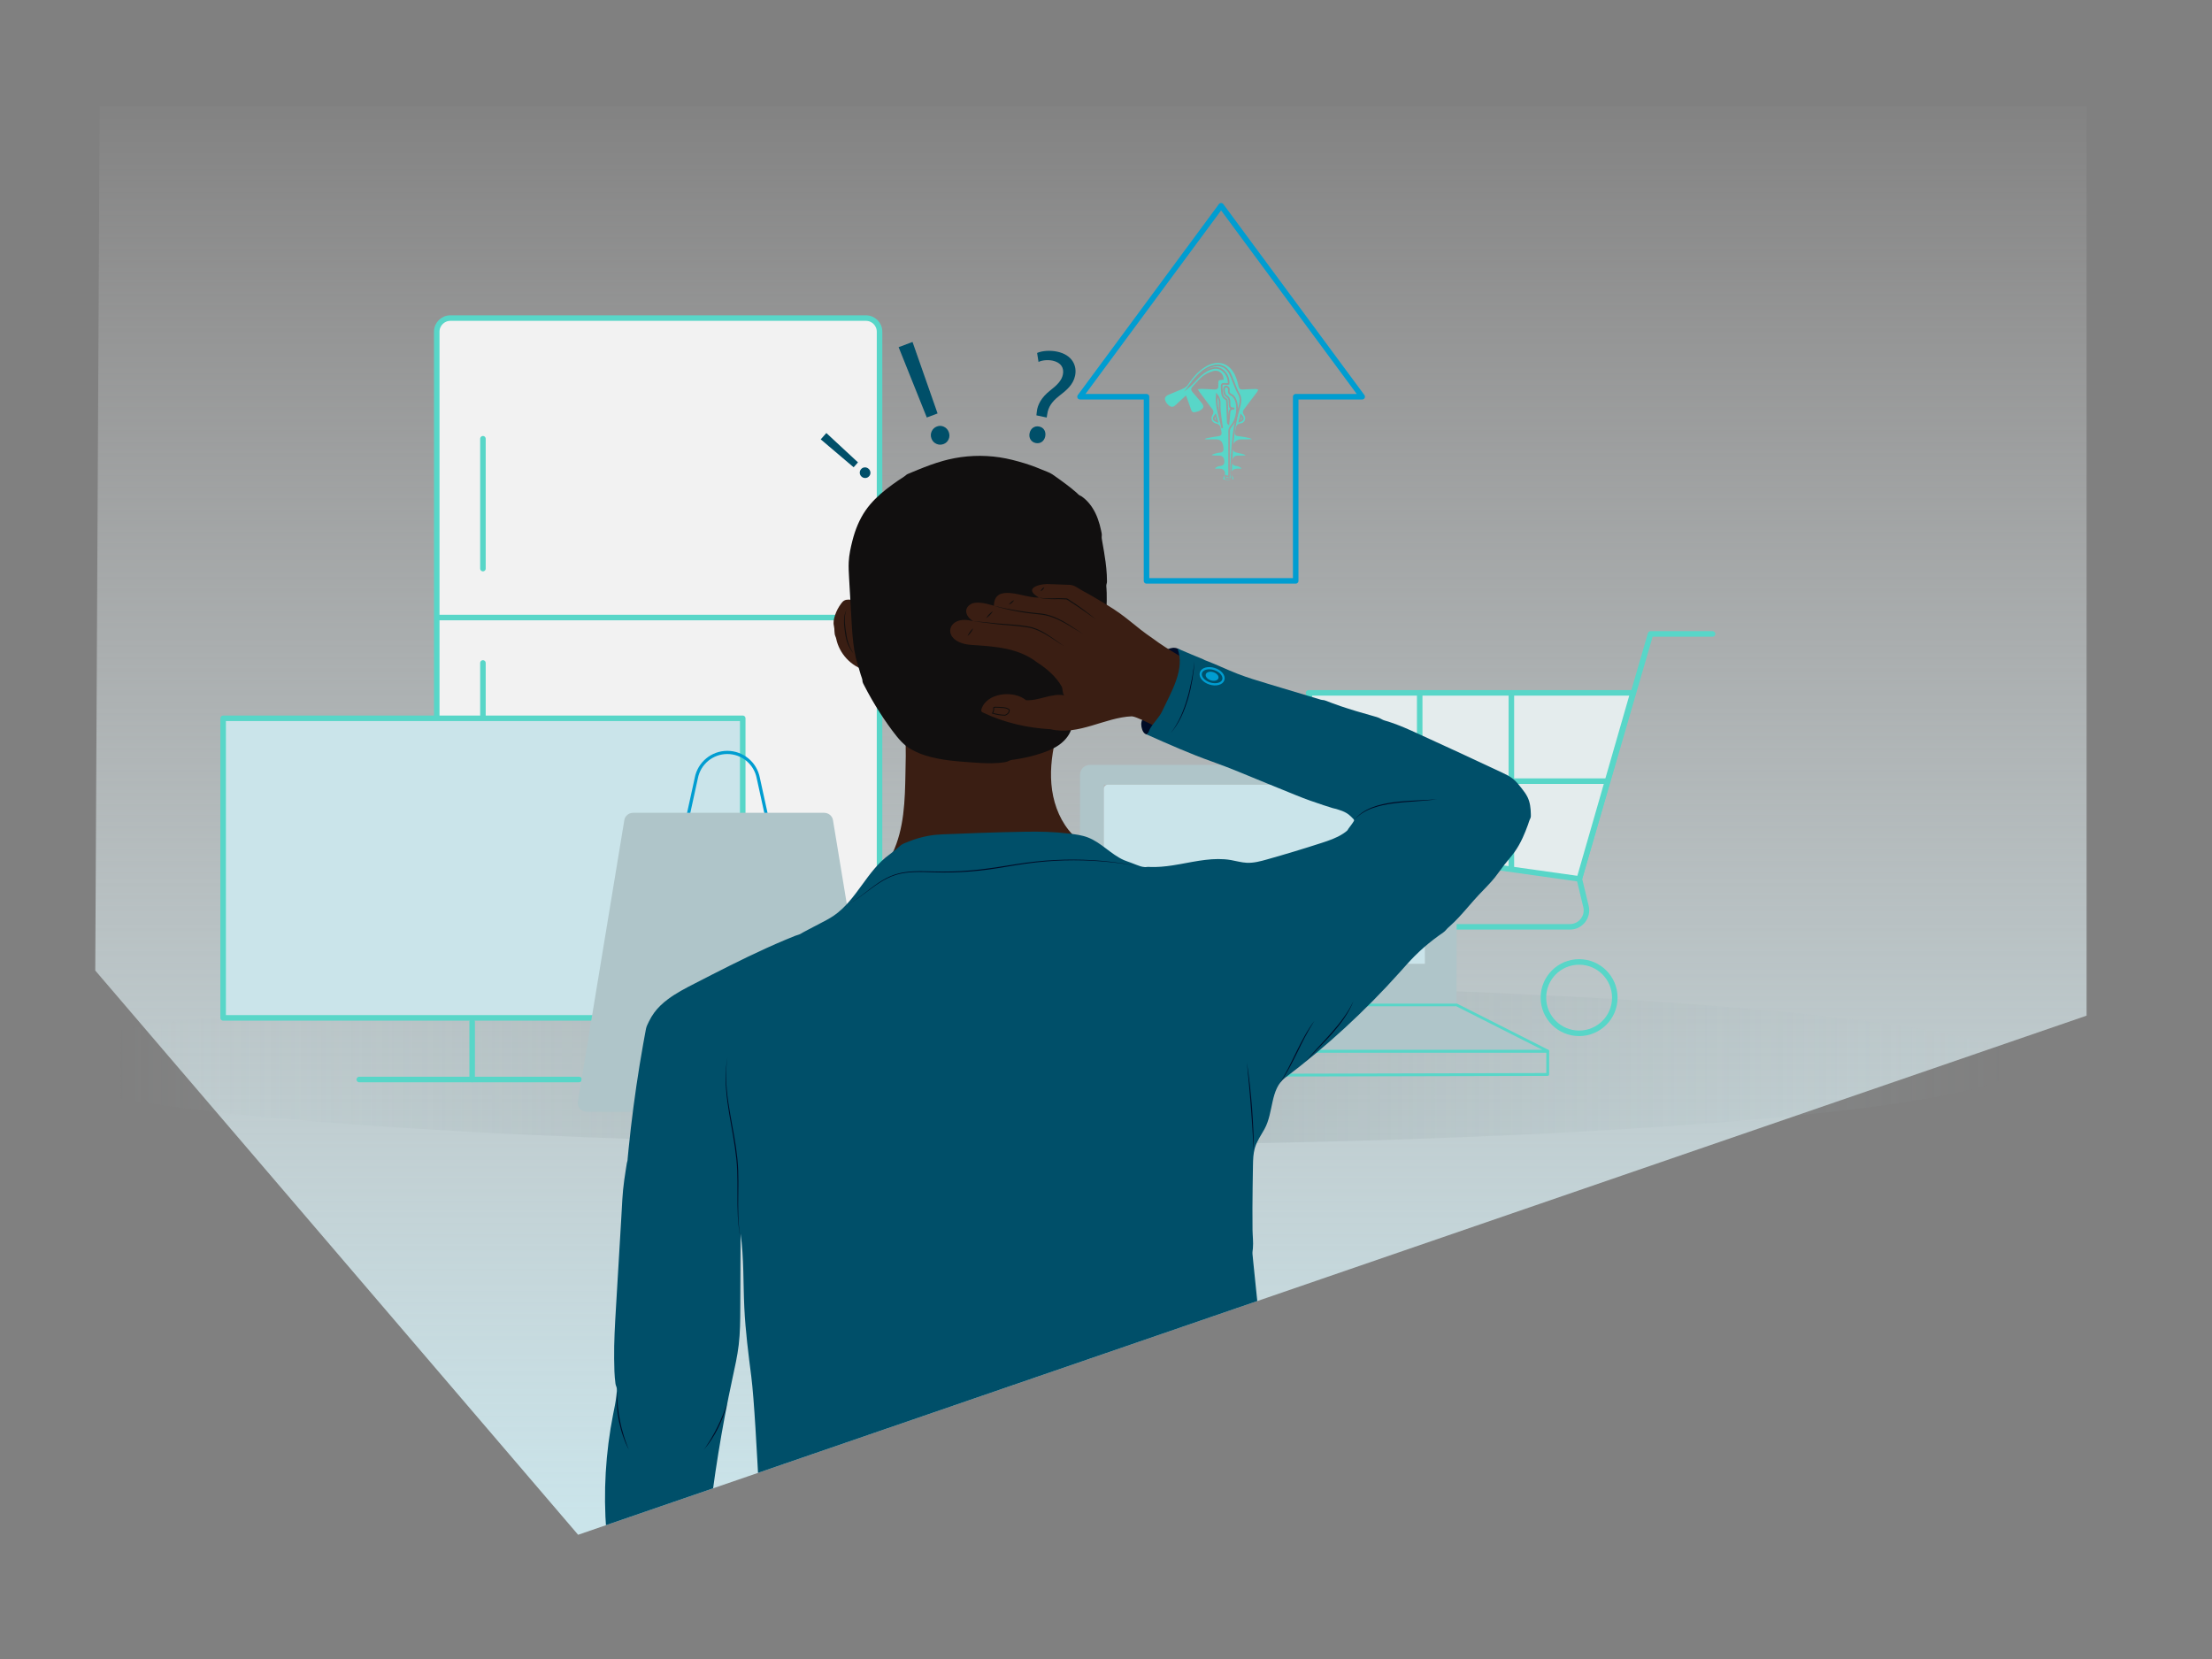 <?xml version="1.0" encoding="utf-8"?>
<!-- Generator: Adobe Illustrator 25.2.1, SVG Export Plug-In . SVG Version: 6.00 Build 0)  -->
<svg version="1.1" xmlns="http://www.w3.org/2000/svg" xmlns:xlink="http://www.w3.org/1999/xlink" x="0px" y="0px"
	 viewBox="0 0 2000 1500" style="enable-background:new 0 0 2000 1500;" xml:space="preserve">
<rect x="0" y="0" width="2000" height="1500" fill="#808080" stroke="none"/>
<style type="text/css">
	.st0{fill:url(#SVGID_1_);}
	.st1{fill:url(#SVGID_2_);fill-opacity:0.71;}
	.st2{fill:#F2F2F2;stroke:#58D6C8;stroke-width:5;stroke-linecap:round;stroke-linejoin:round;stroke-miterlimit:10;}
	.st3{fill:none;stroke:#58D6C8;stroke-width:5;stroke-linecap:round;stroke-linejoin:round;stroke-miterlimit:10;}
	.st4{fill:#CAE4EA;}
	.st5{fill:none;stroke:#009DD1;stroke-width:5;stroke-linecap:round;stroke-linejoin:round;stroke-miterlimit:10;}
	.st6{fill:#58D6C8;}
	.st7{fill:#CAE4EA;stroke:#58D6C8;stroke-width:5;stroke-linecap:round;stroke-linejoin:round;stroke-miterlimit:10;}
	.st8{fill:none;stroke:#009DD1;stroke-width:2.87;stroke-linecap:round;stroke-linejoin:round;stroke-miterlimit:10;}
	.st9{fill:#AFC5C9;}
	.st10{fill:#E4ECED;stroke:#58D6C8;stroke-width:5;stroke-linecap:round;stroke-linejoin:round;stroke-miterlimit:10;}
	.st11{fill:none;stroke:#58D6C8;stroke-width:2.587;stroke-linecap:round;stroke-linejoin:round;stroke-miterlimit:10;}
	.st12{fill:#AFC5C9;stroke:#58D6C8;stroke-width:2.443;stroke-linecap:round;stroke-linejoin:round;stroke-miterlimit:10;}
	.st13{clip-path:url(#SVGID_4_);fill:#3A1E13;}
	.st14{clip-path:url(#SVGID_4_);}
	.st15{fill:#110F0F;}
	.st16{clip-path:url(#SVGID_4_);fill:#000B26;}
	.st17{clip-path:url(#SVGID_4_);fill:#110F0F;}
	.st18{clip-path:url(#SVGID_4_);fill:#004F69;}
	.st19{fill:#000B26;}
	.st20{clip-path:url(#SVGID_4_);fill:none;stroke:#110F0F;stroke-width:0.837;stroke-miterlimit:10;}
	.st21{clip-path:url(#SVGID_4_);fill:none;stroke:#009DD1;stroke-width:2;stroke-miterlimit:10;}
	.st22{clip-path:url(#SVGID_4_);fill:#009DD1;}
	.st23{fill:#004F69;}
	.st24{display:none;}
	.st25{display:inline;fill:#009DD1;}
	.st26{display:inline;fill:#004F69;}
	.st27{display:inline;fill:#000B26;}
	.st28{display:inline;fill:#3A1E13;}
	.st29{display:inline;fill:#110F0F;}
	.st30{display:inline;fill:#8E4332;}
	.st31{display:inline;fill:#85FFC2;}
	.st32{display:inline;fill:#F2F2F2;}
	.st33{display:inline;fill:#999999;}
	.st34{display:inline;fill:#727271;}
	.st35{display:inline;fill:#CAE4EA;}
	.st36{display:inline;fill:#AFC5C9;}
	.st37{display:inline;fill:#424241;}
</style>
<g id="Calque_4">
	<linearGradient id="SVGID_1_" gradientUnits="userSpaceOnUse" x1="986.369" y1="68.562" x2="986.369" y2="1374.86">
		<stop  offset="0" style="stop-color:#FFFFFF;stop-opacity:0"/>
		<stop  offset="1" style="stop-color:#CAE4EA"/>
	</linearGradient>
	<polygon class="st0" points="86.127,877.513 522.717,1387.68 1886.61,918.32 1886.61,95.938 90.085,95.938 	"/>
	<linearGradient id="SVGID_2_" gradientUnits="userSpaceOnUse" x1="23.538" y1="962.341" x2="1826.673" y2="962.341">
		<stop  offset="0.045" style="stop-color:#AFC5C9;stop-opacity:0"/>
		<stop  offset="0.111" style="stop-color:#A3B6B9;stop-opacity:0.073"/>
		<stop  offset="0.202" style="stop-color:#98A8AB;stop-opacity:0.172"/>
		<stop  offset="0.312" style="stop-color:#92A0A2;stop-opacity:0.294"/>
		<stop  offset="0.5" style="stop-color:#909EA0;stop-opacity:0.5"/>
		<stop  offset="0.645" style="stop-color:#94A3A5;stop-opacity:0.352"/>
		<stop  offset="0.827" style="stop-color:#A0B2B5;stop-opacity:0.168"/>
		<stop  offset="0.992" style="stop-color:#AFC5C9;stop-opacity:0"/>
	</linearGradient>
	<ellipse class="st1" cx="925.106" cy="962.341" rx="901.567" ry="73.352"/>
	<path class="st2" d="M782.935,919.79H407.202c-6.799,0-12.311-5.512-12.311-12.311V299.909
		c0-6.799,5.512-12.311,12.311-12.311h375.733c6.799,0,12.311,5.512,12.311,12.311v607.57
		C795.246,914.278,789.735,919.79,782.935,919.79z"/>
	<line class="st3" x1="395.863" y1="558.338" x2="795.246" y2="558.338"/>
	<line class="st3" x1="436.653" y1="396.692" x2="436.653" y2="514.106"/>
	<line class="st3" x1="436.653" y1="599.423" x2="436.653" y2="716.837"/>
	<line class="st4" x1="380.518" y1="636.511" x2="457.235" y2="636.511"/>
	<g>
		<polygon class="st5" points="1231.643,358.707 1171.523,358.707 1171.523,525.207 1036.633,525.207 1036.633,358.707 
			976.502,358.707 1040.293,272.377 1104.072,186.047 1167.862,272.377 		"/>
		<path class="st6" d="M1137.312,352.179c-0.706-0.255-1.337-0.496-1.983-0.481c-3.365,0.045-6.806,0.225-10.126,0.391
			l-1.788,0.09c-2.043,0.105-3.11-0.796-3.575-2.914c-0.511-2.313-1.232-5.333-2.359-8.172
			c-2.509-6.355-6.52-10.591-11.568-12.229c-5.048-1.637-10.787-0.556-16.585,3.125
			c-5.454,3.455-10.081,8.278-14.993,15.594c-0.992,1.472-2.674,2.854-4.477,3.696
			c-2.358,1.097-4.808,2.103-7.166,3.065c-2.179,0.886-4.417,1.803-6.58,2.794
			c-1.202,0.541-2.314,1.577-2.704,2.509c-0.751,1.818,1.292,5.574,3.981,7.331
			c2.043,1.337,3.696,1.082,5.709-0.901c1.818-1.758,3.696-3.47,5.679-5.273c0.886-0.811,1.788-1.637,2.734-2.494
			l0.826-0.766l0.391,1.067c0.466,1.277,0.916,2.524,1.367,3.726c1.007,2.734,1.968,5.318,2.794,7.947
			c0.631,2.028,1.727,2.749,3.545,2.374c1.667-0.345,3.56-0.781,4.987-1.728c1.562-1.022,2.404-1.998,2.554-2.99
			c0.165-1.022-0.361-2.238-1.622-3.801c-2.9-3.575-5.544-6.7-8.083-9.57
			c-1.547-1.743-1.592-3.335-0.12-4.897c0.931-0.962,1.818-1.968,2.719-2.974
			c2.073-2.329,4.222-4.732,6.685-6.685c2.494-1.968,5.904-3.591,9.57-4.567c2.238-0.586,4.432-0.195,6.174,1.112
			c1.848,1.367,2.96,3.575,3.05,6.039l0.03,0.721l-0.721,0.06c-2.043,0.165-3.29,0.27-3.68,0.736
			c-0.421,0.481-0.421,1.833-0.406,4.086v0.195c0.165,1.292-0.045,2.253-0.661,2.899
			c-0.646,0.676-1.638,0.962-3.05,0.871c-4.402-0.3-7.992-0.481-11.312-0.556
			c-0.856-0.03-1.728,0.105-2.839,0.256c-0.226,0.045-0.466,0.075-0.721,0.105c0.105,0.195,0.21,0.36,0.316,0.526
			c0.481,0.811,0.856,1.442,1.277,1.998c1.307,1.758,2.629,3.515,3.951,5.273
			c2.659,3.515,5.393,7.151,8.022,10.787c0.691,0.947,0.766,2.869,0.165,3.786
			c-1.322,2.043-1.683,4.041-1.006,5.649c0.676,1.592,2.344,2.734,4.717,3.2c1.097,0.225,2.389,1.322,2.854,2.464
			c0.511,1.247,0.736,2.599,0.961,3.906c0.06,0.391,0.135,0.781,0.21,1.172
			c0.195,1.006,0.075,1.803-0.376,2.419c-0.466,0.661-1.262,1.052-2.449,1.217
			c-3.696,0.526-7.226,1.142-10.516,1.848c-0.631,0.135-1.262,0.541-1.923,0.962c-0.015,0-0.03,0.015-0.06,0.03
			l2.374-0.015c2.599,0,5.183-0.015,7.767,0.015c5.033,0.075,6.28,2.659,6.941,7.692c0.18,1.457,0,2.524-0.601,3.26
			c-0.796,0.992-2.103,1.097-3.245,1.202c-0.541,0.03-1.036,0.075-1.472,0.195l-0.886,0.225
			c-1.202,0.316-2.449,0.631-3.56,1.112c-0.33,0.135-0.631,0.391-0.947,0.691
			c2.179,0.315,4.222,0.331,6.205,0.36h0.541c2.87,0.03,4.417,1.502,4.732,4.522
			c0.225,2.103-0.015,4.327-3.576,4.867c-1.908,0.3-3.726,0.586-4.928,2.404h0.676
			c1.292-0.015,2.479-0.015,3.651,0c1.968,0.03,3.47,0.736,4.237,1.998c0.571,0.947,0.691,2.133,0.346,3.395
			l3.034,1.006c0-0.075,0.015-0.135,0.015-0.21c0.06-0.676,0.12-1.277,0.12-1.878c0-3.545,0-7.091-0.015-10.621
			c0-9.164-0.015-18.613,0.06-27.928c0.015-1.517,0.796-3.365,1.923-4.582c5.333-5.739,6.971-17.832,3.29-24.427
			c-0.571-1.006-1.577-2.268-2.704-2.779c-2.179-0.961-3.05-2.389-2.839-4.627
			c0.06-0.511,0.15-1.457-0.105-1.863c-0.27-0.436-0.961-0.871-1.592-1.022c-0.165,0-0.676,0.3-0.796,0.511
			c-0.451,0.751-0.451,2.584,0.015,4.237c0.331,1.202,0.856,2.133,1.382,2.419
			c3.05,1.683,3.275,4.342,3.23,6.7c0,0.12,0.015,0.24,0.015,0.36l0.015,0.195
			c0.12,3.606,0.12,3.606,3.741,4.116l-0.195,1.487c-1.247-0.135-2.133,0.03-2.689,0.511
			c-0.646,0.556-0.962,1.622-1.022,3.455c-0.06,2.013-0.271,3.981-0.496,6.069
			c-0.105,0.931-0.195,1.863-0.285,2.839l-0.165,1.743l-1.157-1.322c-0.09-0.105-0.18-0.18-0.255-0.255
			c-0.21-0.21-0.481-0.466-0.496-0.886c-0.105-2.464-0.195-4.928-0.285-7.391
			c-0.15-3.861-0.3-7.707-0.466-11.568c-0.06-1.172-0.255-1.653-0.315-1.728
			c-3.68-1.773-4.162-5.108-4.327-8.368c-0.015-0.195-0.03-0.391-0.045-0.586s-0.03-0.406-0.045-0.601
			c-0.18-3.035-0.255-4.417,0.631-5.258c0.856-0.826,2.269-0.676,5.078-0.391c0.105,0.015,0.24-0.015,0.451-0.045
			c0.015,0,0.015,0,0.03-0.015c0.135-3.485-1.006-6.64-3.41-9.389c-2.779-3.185-6.25-4.282-10.291-3.26
			c-5.483,1.382-9.57,4.928-12.83,8.218c-0.872,0.871-1.698,1.758-2.524,2.659
			c-1.728,1.848-3.515,3.771-5.589,5.453l-4.822,3.906l3.741-4.943c0.526-0.676,1.037-1.382,1.547-2.073
			c1.097-1.502,2.239-3.05,3.47-4.507c4.222-4.928,9.585-10.246,17.367-12.364
			c5.799-1.592,10.952,0.18,14.512,4.958l0.12,0.15c0.451,0.601,0.931,1.232,1.277,1.953
			c1.307,2.659,2.389,5.453,3.425,8.158c1.352,3.53,2.749,7.181,4.687,10.531
			c2.704,4.672,1.172,9.96-0.165,14.632l-0.15,0.556c-2.855,9.96-4.372,20.191-5.288,30.422
			c0.165-0.376,0.376-0.751,0.601-1.082c1.367-2.013,3.741-3.185,6.52-3.2c2.464-0.03,4.943-0.015,7.421-0.015
			h2.284c-0.601-0.391-1.187-0.766-1.773-0.916c-3.11-0.796-5.529-1.277-7.797-1.562
			c-0.586-0.075-1.097-0.135-1.562-0.195c-2.088-0.225-3.23-0.36-3.861-1.217
			c-0.706-0.961-0.451-2.299,0.165-5.513l0.06-0.285c0.436-2.299,1.097-4.252,4.612-4.702
			c1.638-0.21,2.99-1.247,3.621-2.779c0.661-1.607,0.405-3.395-0.661-4.792
			c-1.863-2.404-0.961-3.981,0.21-5.513c4.717-6.16,8.338-10.937,11.703-15.489
			c0.345-0.466,0.571-1.082,0.796-1.743c0.03-0.06,0.045-0.135,0.075-0.195
			C1137.522,352.239,1137.417,352.209,1137.312,352.179z M1100.415,381.879c-2.163-0.736-3.32-1.637-3.651-2.839
			c-0.315-1.172,0.21-2.494,1.668-4.176l0.901-1.037l2.449,8.503L1100.415,381.879z M1104.516,378.259l0.165,1.202
			c0.255,1.833,0.541,3.651,0.826,5.468l0.33,2.043l-1.487,0.27c-0.541-2.674-1.247-5.393-1.938-8.037
			c-1.833-7.046-3.741-14.347-2.974-22.279l0.18-1.848l1.157,1.457c2.764,3.455,2.884,6.46,2.764,9.464
			C1103.374,370.041,1103.961,374.233,1104.516,378.259z M1124.377,378.98c-0.316,1.202-1.442,2.088-3.485,2.719
			l-1.262,0.391l1.983-8.158l0.946,0.961C1124.076,376.441,1124.677,377.778,1124.377,378.98z M1098.688,377.012
			l0.826,2.869c-0.751-0.391-1.172-0.796-1.292-1.232C1098.101,378.229,1098.267,377.688,1098.688,377.012z
			 M1122.409,377.027c0.435,0.631,0.601,1.172,0.511,1.592c-0.105,0.406-0.511,0.796-1.172,1.142L1122.409,377.027z
			 M1111.773,353.226c0.097-0.993,0.151-2.028-0.337-2.808c-0.553-0.881-1.661-1.478-2.513-1.681
			c-0.834-0.204-2.028,0.495-2.446,1.205c-0.763,1.297-0.621,3.643-0.141,5.393
			c0.264,0.962,0.888,2.675,2.106,3.344c2.119,1.165,2.501,2.78,2.464,5.353
			c-0.003,0.156,0.004,0.311,0.012,0.467l0.007,0.168c0.107,2.945,0.263,4.128,1.573,4.771
			c-0.063,0.048-0.127,0.099-0.187,0.151c-1.282,1.108-1.5,3.018-1.545,4.559
			c-0.018,0.631-0.052,1.261-0.098,1.896c-0.015-0.372-0.028-0.744-0.042-1.116
			c-0.147-3.862-0.292-7.723-0.464-11.583c-0.099-2.232-0.67-2.761-1.09-2.966
			c-3.012-1.464-3.391-4.098-3.551-7.138c-0.012-0.212-0.029-0.425-0.049-0.637l-0.043-0.555
			c-0.123-2.162-0.213-3.723,0.164-4.083c0.156-0.15,0.517-0.207,1.04-0.207c0.697,0,1.686,0.103,2.861,0.224
			c0.279,0.025,0.531-0.015,0.853-0.069c0.156-0.026,0.344-0.059,0.582-0.09l0.602-0.079l0.048-0.606
			c0.336-4.144-0.919-7.876-3.735-11.092c-3.147-3.599-7.227-4.89-11.8-3.735
			c-2.726,0.689-5.143,1.899-7.274,3.322c2.448-1.748,5.216-3.196,8.397-4.064
			c5.24-1.428,9.706,0.092,12.923,4.403l0.114,0.154c0.435,0.58,0.845,1.127,1.134,1.715
			c1.279,2.601,2.34,5.362,3.366,8.033c1.377,3.585,2.802,7.293,4.799,10.755
			c2.3,3.987,1.09,8.574-0.189,13.038c0.032-3.662-0.668-7.183-2.191-9.911c-0.884-1.588-2.157-2.867-3.404-3.421
			C1112.127,355.63,1111.617,354.815,1111.773,353.226z M1102.038,365.94c-0.09,2.133,0.015,4.282,0.225,6.43
			c-0.946-4.251-1.622-8.593-1.472-13.115C1102.068,361.568,1102.128,363.686,1102.038,365.94z M1112.573,433.774
			l0.335,0.016c-1.368,0.178-2.799,0.202-4.144,0.073c-0.603-0.059-2.437-0.237-2.708-0.725
			c-0.271-0.489,0.561-2.174,0.836-2.728c0.17-0.344,0.308-0.684,0.415-1.018v0.75
			c0,0.355-0.01,0.756-0.019,1.133c-0.037,1.553-0.05,2.077,0.69,2.167
			C1109.527,433.636,1111.075,433.705,1112.573,433.774z M1114.494,430.828c0.802,1.427,0.843,1.984,0.736,2.199
			c-0.072,0.145-0.303,0.328-0.922,0.499l-0.06-0.545c-0.089-0.806-0.195-1.523-0.291-2.18
			c-0.1-0.683-0.188-1.286-0.239-1.85C1113.871,429.553,1114.131,430.183,1114.494,430.828z M1126.12,411.792
			c0.056,0.043,0.11,0.086,0.165,0.128l-1.489-0.006c-1.827-0.01-3.652-0.021-5.473,0.024
			c-3.065,0.076-4.595,1.316-5.118,4.231c0.171-3.327,0.366-6.666,0.614-10.008
			c0.097,0.43,0.228,0.862,0.393,1.292c0.378,0.979,1.774,1.487,2.572,1.703c0.98,0.264,1.972,0.474,2.967,0.684
			c1.217,0.258,2.476,0.524,3.664,0.891C1124.987,410.907,1125.538,411.337,1126.12,411.792z M1111.936,430.065
			c0.066-0.726,0.123-1.371,0.123-2.014c0-3.545-0.004-7.09-0.009-10.635c-0.013-9.147-0.027-18.605,0.057-27.905
			c0.01-1.134,0.651-2.636,1.522-3.572c1.034-1.113,1.938-2.431,2.704-3.884
			c-2.795,14.48-3.443,29.256-4.075,43.642l-0.084,1.895c-0.047,1.089,0.112,2.173,0.295,3.428
			c0.058,0.394,0.118,0.809,0.176,1.254h-0.005c-1.266-0.058-2.57-0.117-3.863-0.252
			c0.003-0.225,0.008-0.487,0.015-0.709c0.001-0.044,0.001-0.089,0.003-0.134l2.975,0.985l0.07-0.963
			C1111.87,430.794,1111.903,430.419,1111.936,430.065z M1122.662,423.75h-0.531
			c-1.199,0.002-2.284,0.004-3.37-0.003c-2.222-0.009-3.937,0.717-4.729,2.06c-0.124,0.214-0.226,0.439-0.302,0.675
			l0.031-0.72c0.107-2.424,0.213-4.856,0.33-7.298c0.223,1.544,1.238,2.394,3.203,2.758l0.293,0.054
			C1119.497,421.627,1121.318,421.959,1122.662,423.75z"/>
	</g>
	<g>
		<rect x="201.756" y="649.473" class="st7" width="469.794" height="270.861"/>
		<polyline class="st3" points="426.902,923.853 426.902,976.049 324.836,976.049 		"/>
		<line class="st2" x1="523.588" y1="976.049" x2="426.902" y2="976.049"/>
	</g>
	<g>
		<path class="st8" d="M693.769,740.761h-72.354l8.144-37.211c2.543-13.478,14.317-23.238,28.033-23.238h0
			c13.716,0,25.49,9.76,28.033,23.238L693.769,740.761z"/>
		<path class="st9" d="M787.13,1005.204H530.5c-4.983,0-8.789-4.235-8.016-8.92l42.022-254.855
			c0.62-3.757,4.021-6.526,8.016-6.526h172.587c3.996,0,7.397,2.769,8.016,6.526l42.022,254.855
			C795.919,1000.97,792.113,1005.204,787.13,1005.204z"/>
	</g>
	<g>
		<path class="st3" d="M1548.415,573.189h-56.05l-64.399,221.453l6.015,24.948c2.263,9.385-4.849,18.415-14.502,18.415
			h-209.126"/>
		<polygon class="st10" points="1427.966,794.642 1210.353,764.071 1183.201,626.441 1476.42,626.441 		"/>
		<line class="st3" x1="1453.655" y1="706.305" x2="1198.817" y2="706.305"/>
		<line class="st3" x1="1283.637" y1="626.441" x2="1283.637" y2="772.572"/>
		<line class="st3" x1="1366.523" y1="626.441" x2="1366.523" y2="784.104"/>
		<circle class="st3" cx="1242.866" cy="902.014" r="32.273"/>
		<circle class="st3" cx="1427.765" cy="902.014" r="32.273"/>
	</g>
	<g>
		<path class="st9" d="M976.502,700.446v208.174h340.529V700.446c0-4.902-3.974-8.876-8.876-8.876H985.378
			C980.476,691.57,976.502,695.544,976.502,700.446z M1288.303,871.39h-290.222V709.468h290.222V871.39z"/>
		<path class="st4" d="M1288.303,713.138v158.253h-290.222V713.138c0-2.027,1.643-3.67,3.67-3.67h282.883
			C1286.66,709.468,1288.303,711.111,1288.303,713.138z"/>
		<path class="st11" d="M1399.38,950.451v21.028l-474.402,1.153l0.129-22.25l474.197-0
			C1399.345,950.382,1399.38,950.413,1399.38,950.451z"/>
		<path class="st12" d="M1317.028,908.617l82.326,41.642c0.051,0.041,0.022,0.123-0.043,0.123H925.106l47.092-41.765
			H1317.028z"/>
	</g>
</g>
<g id="perso">
	<g>
		<defs>
			<polygon id="SVGID_3_" points="86.127,877.513 522.717,1387.68 1886.61,918.32 1886.61,95.938 85.161,109.156 			"/>
		</defs>
		<clipPath id="SVGID_4_">
			<use xlink:href="#SVGID_3_"  style="overflow:visible;"/>
		</clipPath>
		<path class="st13" d="M773.441,546.953c-0.951-2.799-3.077-4.832-6.01-4.828c-1.42,0.002-2.887,0.161-4.141,0.879
			c-1.059,0.607-1.872,1.558-2.614,2.527c-2.474,3.231-4.391,6.884-5.671,10.746
			c-1.089,3.288-1.813,6.433-0.979,9.829c0.736,2.993,0.069,6.243,1.253,9.116c0.304,0.736,0.589,1.311,0.75,2.113
			c0.339,1.696,0.805,3.365,1.387,4.993c1.165,3.259,2.792,6.348,4.795,9.169
			c4.004,5.639,9.525,10.23,15.896,12.955c0.923,0.395,1.863,0.75,2.817,1.063"/>
		<g class="st14">
			<path class="st15" d="M765.584,550.796c-1.404,3.225-1.816,6.735-1.751,10.189
				c0.091,3.466,0.578,6.917,1.077,10.374c0.509,3.448,1.074,6.883,2.187,10.157
				c1.076,3.289,2.763,6.359,4.56,9.365c-1.087-1.375-2.084-2.824-3-4.329
				c-0.891-1.519-1.679-3.108-2.326-4.759c-1.28-3.317-1.915-6.824-2.395-10.293
				c-0.47-3.468-0.926-6.976-0.821-10.516C763.188,557.465,763.841,553.862,765.584,550.796z"/>
		</g>
		<path class="st16" d="M1051.895,589.283c0,0,6.932-5.392,12.744-2.922c5.813,2.47,4.648,8.018,4.648,8.018
			l-8.649,5.886l-7.452-2.595L1051.895,589.283z"/>
		<path class="st16" d="M1032.899,650.604c-1.472,2.609-1.194,5.873-0.279,8.725c0.32,0.997,0.72,1.986,1.364,2.812
			c0.644,0.826,1.733,1.77,2.77,1.916c0,0,4.769-1.865,5.729-8.725s-2.264-7.568-2.264-7.568h-3.945
			L1032.899,650.604z"/>
		<path class="st13" d="M806.922,771.505c10.682-22.273,11.316-47.857,11.75-72.555
			c0.124-7.072,0.689-23.722-0.208-30.738c22.451-2.044,43.496,4.495,65.947,2.45
			c7.195-0.655,14.395-1.311,21.616-1.563c7.258-0.254,14.523-0.101,21.784,0.053
			c8.73,0.185,17.461,0.369,26.191,0.554c-3.338,14.65-4.894,29.867-2.737,44.738
			c2.157,14.87,8.217,29.416,18.621,40.257c-6.113-0.135-12.227,0.138-18.334,0.453
			C902.489,757.69,855.372,763.367,806.922,771.505z"/>
		<path class="st17" d="M819.746,429.123c-0.058,0.044-0.114,0.09-0.169,0.138c-2.272,2.007-5.107,3.537-7.606,5.263
			c-3.668,2.534-7.289,5.139-10.785,7.906c-6.921,5.478-13.387,11.637-18.448,18.906
			c-5.768,8.284-9.533,17.773-12.014,27.517c-1.599,6.279-3.029,12.803-3.345,19.296
			c-0.23,4.727,0.041,9.459,0.311,14.179c0.736,12.854,1.471,25.708,2.207,38.562
			c0.514,8.982,1.04,17.99,2.529,26.874c0.736,4.388,1.709,8.74,3.03,12.99c0.594,1.91,1.276,3.756,1.715,5.686
			c0.532,2.334,1.485,4.634,2.2,6.92c0.154,0.491,0.291,0.977,0.357,1.489c0.085,0.658,0.061,1.312,0.25,1.955
			c0.301,1.028,0.904,1.992,1.389,2.941c2.124,4.15,4.348,8.248,6.67,12.291c4.644,8.085,9.678,15.946,15.079,23.546
			c1.215,1.71,2.449,3.407,3.702,5.09c2.553,3.432,5.197,6.813,8.181,9.885c1.496,1.54,3.076,2.999,4.761,4.33
			c1.63,1.286,3.29,2.165,5.079,3.149c3.857,2.122,7.943,3.803,12.144,5.112
			c13.235,4.126,27.207,5.151,41.035,6.15c6.116,0.442,12.243,0.882,18.379,0.809
			c4.183-0.05,8.387-0.325,12.514-1.034c1.371-0.236,2.472-0.742,3.708-1.332
			c1.497-0.716,3.156-0.8,4.776-1.028c8.076-1.137,16.051-2.991,23.8-5.534
			c5.77-1.894,11.475-4.201,16.425-7.718c0.111-0.079,0.221-0.158,0.332-0.238
			c2.754-2.004,5.244-4.402,7.233-7.172c0.987-1.375,1.849-2.842,2.545-4.385c0.342-0.759,0.571-1.552,0.871-2.318
			c0.246-0.629,0.733-1.191,1.101-1.764c0.648-1.006,1.265-2.031,1.86-3.069c1.192-2.079,2.29-4.21,3.355-6.357
			c3.161-6.371,6.039-12.882,8.63-19.505c2.657-6.792,5.013-13.703,7.061-20.703
			c2.049-7.001,3.792-14.092,5.224-21.244c1.433-7.153,2.555-14.369,3.363-21.619
			c0.808-7.25,1.302-14.535,1.477-21.828c0.057-2.378,0.036-4.759-0.048-7.136c-0.042-1.191-0.1-2.381-0.171-3.57
			c-0.102-1.701-0.412-3.321,0.156-4.958c0.244-0.703,0.266-1.349,0.265-2.093
			c-0.004-1.962-0.064-3.924-0.17-5.883c-0.213-3.921-0.613-7.83-1.125-11.723c-0.812-6.165-1.905-12.288-3-18.408
			c-0.309-1.727-0.638-3.296-0.423-5.044c0.192-1.557-0.251-3.121-0.568-4.636
			c-0.379-1.809-0.806-3.608-1.297-5.389c-0.981-3.553-2.22-7.042-3.827-10.361
			c-0.796-1.645-1.686-3.245-2.672-4.784c-1.756-2.74-3.821-5.292-6.205-7.512
			c-1.187-1.105-2.451-2.129-3.79-3.044c-0.534-0.365-1.105-0.525-1.654-0.834
			c-1.105-0.622-2.018-1.76-2.969-2.588c-1.536-1.337-3.102-2.64-4.69-3.915
			c-0.088-0.071-0.177-0.142-0.265-0.212c-3.072-2.455-6.226-4.806-9.416-7.106
			c-1.596-1.151-3.202-2.289-4.811-3.421c-0.804-0.566-1.61-1.13-2.415-1.694
			c-1.479-1.035-2.942-1.646-4.641-2.347c-6.725-2.775-13.466-5.554-20.432-7.675
			c-7.434-2.264-14.979-4.261-22.679-5.411c-7.711-1.151-15.532-1.566-23.322-1.238
			c-7.75,0.326-15.47,1.387-23.016,3.188c-1.561,0.372-3.114,0.776-4.66,1.206
			c-7.735,2.153-15.264,4.977-22.694,8.003c-1.861,0.758-3.717,1.529-5.57,2.306
			c-0.926,0.388-1.852,0.778-2.777,1.169C821.093,428.44,820.345,428.668,819.746,429.123z"/>
		<path class="st13" d="M1042.062,655.466c-3.989-1.94-14.211-7.264-18.613-7.807
			c-24.573,0.963-48.24,17.709-73.566,11.682c-20.879-1.103-42.151-5.983-61.168-15.094
			c-1.05-0.373-1.767-1.294-1.499-2.44c4.229-15.582,29.349-18.062,40.445-8.729
			c11.662,0.789,23.109-6.614,34.578-4.357c-1.776-2.167-1.167-5.126-2.151-7.749
			c-5.19-9.176-13.404-16.309-22.227-21.945c-17.114-13.378-38.486-14.533-59.606-15.924
			c-28.752-2.055-22.475-28.561,1.641-21.388c-7.032-4.476-9.482-12.333-0.552-16.27
			c6.303-1.635,13.161,0.543,19.293,2.199c0.462-20.689,26.77-7.268,39.063-7.364
			c1.573,0.419,1.856-0.144,0.294-0.837c-13.378-8.431,4.323-12.162,12.005-11.277
			c5.746,0.208,11.492,0.416,17.238,0.625c4.639,0.168,8.512,3.927,12.693,5.946
			c6.809,3.648,13.455,7.694,20.158,11.709c19.46,11.653,24.872,19.1,42.579,31.094
			c6.564,4.938,14.798,10.148,21.918,14.296c12.925,7.019,5.748,18.441,2.977,26.475
			c-4.372,12.677-12.5,22.982-20.789,33.523C1045.898,652.944,1043.337,656.086,1042.062,655.466z"/>
		<path class="st18" d="M1157.494,1450.074c-2.02-13.813-3.685-135.536-5.572-149.369
			c-2.88-21.118-5.605-42.257-8.173-63.416c-2.568-21.158-4.981-42.335-7.237-63.529
			c-1.128-10.597-2.217-21.198-3.268-31.803c-0.263-2.651-0.526-5.302-0.78-7.954
			c-0.183-1.912,0.171-3.362,0.349-5.213c0.527-5.457-0.264-11.333-0.333-16.825
			c-0.08-6.418-0.099-12.837-0.075-19.256c0.046-12.84,0.258-25.678,0.469-38.516
			c0.093-5.662,0.201-11.417,1.893-16.821c1.863-5.952,5.536-11.135,8.56-16.59
			c8.318-15.004,5-36.026,18.688-46.368c37.393-28.255,72.048-60.133,103.321-95.042
			c4.566-5.097,9.065-10.263,13.896-15.11c1.446-1.45,2.921-2.871,4.422-4.264
			c5.364-4.975,11.062-9.583,16.983-13.876c2.519-1.826,5.297-3.335,7.215-5.806
			c0.627-0.808,1.355-1.431,2.128-2.105c3.22-2.808,6.245-5.829,9.159-8.952
			c6.091-6.53,11.703-13.488,17.795-20.018c4.906-5.258,10.134-10.235,14.631-15.847
			c2.968-3.704,5.601-7.664,8.518-11.408c3.038-3.897,6.381-7.556,9.262-11.57
			c2.872-4.003,5.261-8.332,7.331-12.798c1.794-3.869,3.353-7.842,4.812-11.848c0.689-1.891,1.199-3.963,2.132-5.746
			c0.707-1.352,0.505-2.733,0.478-4.267c-0.09-5.096-0.691-10.302-2.924-14.947
			c-1.457-3.03-3.548-5.703-5.623-8.349c-2.259-2.881-4.543-5.787-7.38-8.1
			c-3.078-2.509-6.703-4.237-10.293-5.933c-24.842-11.743-49.826-23.185-74.808-34.626
			c-4.469-2.047-8.939-4.093-13.467-6.006c-4.659-1.968-9.381-3.797-14.203-5.328
			c-2.07-0.657-4.321-1.06-6.2-2.189c-2.75-1.652-5.433-2.286-8.594-3.163
			c-9.59-2.662-19.144-5.471-28.568-8.675c-4.713-1.603-9.353-3.376-14.01-5.129
			c-0.849-0.32-1.562-0.36-2.445-0.428c-0.955-0.073-1.861-0.419-2.771-0.693c-3.045-0.916-6.09-1.831-9.135-2.747
			c-12.671-3.81-25.341-7.621-38.011-11.431c-8.941-2.689-17.893-5.381-26.598-8.759
			c-5.07-1.967-10.047-4.163-15.033-6.333c-3.864-1.682-7.735-3.349-11.661-4.882
			c-0.981-0.383-1.974-0.738-2.954-1.123c-0.642-0.252-1.166-0.697-1.81-0.928
			c-1.932-0.695-18.366-7.665-22.968-9.628c7.068,18.405-5.357,38.706-14.21,57.368
			c-2.317,4.884-8.56,10.961-10.953,15.811c-0.867,1.758-0.809,2.864-2.723,4.516
			c19.559,8.712,39.143,17.434,59.321,24.595c16.675,5.918,32.798,12.88,49.189,19.546
			c8.963,3.645,17.926,7.291,26.889,10.936c8.103,3.296,16.35,6.233,24.67,8.929
			c2.014,0.653,4.032,1.291,6.054,1.917c1.291,0.399,2.614,0.928,3.945,1.128c0.736,0.111,1.457,0.363,2.173,0.578
			c3.009,0.901,6.02,1.937,8.71,3.591c0.534,0.329,1.055,0.681,1.556,1.058c1.608,1.211,3.007,2.673,4.398,4.128
			c0.309,0.323,0.637,0.689,0.657,1.136c0.015,0.353-0.167,0.68-0.346,0.984c-1.379,2.33-3.072,4.356-4.651,6.537
			c-0.536,0.741-0.777,1.477-1.496,2.094c-1.065,0.913-2.211,1.743-3.382,2.513
			c-6.016,3.957-12.938,6.275-19.789,8.494c-16.237,5.259-32.577,10.201-49.007,14.823
			c-6.006,1.69-12.148,3.351-18.38,3.047c-4.858-0.236-9.57-1.66-14.364-2.478
			c-15.294-2.608-30.864,0.985-46.133,3.731c-2.227,0.401-4.458,0.778-6.695,1.115
			c-6.806,1.025-13.698,1.699-20.586,1.398c-1.061-0.046-1.938-0.157-2.939,0.062
			c-0.564,0.123-1.196,0.071-1.768,0.031c-2.578-0.183-5.029-1.128-7.415-2.055
			c-0.124-0.048-0.248-0.097-0.373-0.145c-1.553-0.603-3.105-1.206-4.658-1.809
			c-2.035-0.79-4.133-1.381-6.121-2.264c-11.873-5.273-20.515-15.921-32.739-20.557
			c-5.461-2.071-11.329-2.775-17.128-3.463c-13.457-1.597-25.692-1.89-39.242-1.657
			c-13.674,0.236-27.346,0.591-41.014,1.067c-6.938,0.241-13.875,0.513-20.81,0.817
			c-8.538,0.373-17.332,0.296-25.74,1.806c-6.192,1.112-12.268,2.876-18.093,5.253
			c-2.472,1.009-5.828,1.99-7.71,3.964c-0.615,0.645-6.824,5.8-9.345,7.591
			c-20.447,14.528-29.756,41.15-50.44,55.338c-3.98,2.73-8.294,4.93-12.581,7.146
			c-3.392,1.753-6.776,3.521-10.151,5.305c-1.688,0.892-3.373,1.789-5.056,2.69
			c-1.192,0.638-2.466,1.601-3.765,1.99c-1.219,0.366-2.39,0.719-3.59,1.2
			c-2.89,1.157-5.771,2.34-8.642,3.545c-5.741,2.41-11.443,4.911-17.113,7.483
			c-11.345,5.147-22.559,10.58-33.704,16.146c-10.424,5.207-20.788,10.533-31.152,15.858
			c-8.45,4.342-16.947,8.713-24.532,14.432c-4.516,3.404-8.704,7.295-12.062,11.845
			c-1.877,2.543-3.483,5.277-4.87,8.115c-0.978,1.999-2.097,4.109-2.595,6.288
			c-0.354,1.551-0.594,3.139-0.885,4.704c-0.584,3.136-1.156,6.274-1.716,9.415
			c-1.12,6.281-2.192,12.57-3.216,18.867c-2.048,12.594-3.903,25.22-5.565,37.87
			c-1.662,12.651-3.131,25.327-4.405,38.023c-0.202,2.016-0.4,4.033-0.592,6.05
			c-0.096,1.008-0.191,2.016-0.285,3.024c-0.055,0.594-0.025,1.264-0.192,1.842c-0.181,0.625-0.379,1.176-0.488,1.833
			c-0.284,1.714-0.561,3.429-0.832,5.145c-0.541,3.432-1.057,6.867-1.552,10.306
			c-1.685,11.711-2.038,23.587-2.74,35.421c-0.57,9.6-1.139,19.199-1.709,28.799
			c-1.02,17.183-2.04,34.367-3.06,51.55c-0.906,15.259-1.807,30.538-1.62,45.831
			c0.091,7.479,0.169,15.168,1.208,22.587c0.135,0.964,0.473,1.767,0.802,2.667
			c0.88,2.406,0.296,5.456,0.035,7.942c-0.324,3.085-0.839,6.146-1.416,9.192
			c-0.474,2.503-0.993,4.997-1.488,7.495c-6.911,34.893-9.004,70.736-6.203,106.196
			c30.136,8.897,60.652-4.387,91.936-1.443c4.958-45.964,12.329-91.667,22.072-136.859
			c2.175-10.086,4.471-20.169,5.688-30.415c1.312-11.054,1.358-22.215,1.402-33.346
			c0.088-22.407,0.177-44.813,0.266-67.22c3.135,22.166,2.316,44.677,3.393,67.037
			c1.002,20.819,3.649,41.519,6.293,62.193c5.111,39.958,9.934,187.816,15.045,227.774
			c54.184,12.872,111.083-0.823,166.554-5.784C961.519,1457.573,1060.065,1476.892,1157.494,1450.074z"/>
		<g class="st14">
			<path class="st19" d="M657.792,955.452c-1.085,6.819-1.41,13.728-1.19,20.608
				c0.194,6.883,0.885,13.747,1.914,20.558c1.993,13.635,4.934,27.127,6.949,40.803
				c0.966,6.84,1.727,13.728,1.962,20.641c0.259,6.909,0.227,13.819,0.107,20.715
				c-0.189,13.773-0.39,27.634,2.116,41.237c-1.413-6.756-2.162-13.642-2.554-20.536
				c-0.35-6.9-0.335-13.809-0.331-20.707c-0.001-6.899,0.059-13.793-0.247-20.671
				c-0.263-6.879-1.054-13.722-2.042-20.536c-1.924-13.64-4.882-27.142-6.718-40.84
				c-0.938-6.843-1.55-13.743-1.642-20.654C656.057,969.161,656.548,962.242,657.792,955.452z"/>
		</g>
		<g class="st14">
			<path class="st19" d="M1127.401,960.538c1.051,6.75,1.914,13.528,2.679,20.317
				c0.767,6.789,1.365,13.595,1.93,20.404c0.485,6.815,0.931,13.633,1.213,20.459
				c0.131,3.413,0.248,6.827,0.342,10.241c0.054,3.416,0.125,6.83,0.114,10.246l-1.224-20.447
				c-0.441-6.811-0.879-13.622-1.441-20.423c-0.481-6.808-1.093-13.605-1.696-20.404L1127.401,960.538z"/>
		</g>
		<g class="st14">
			<path class="st19" d="M1188.485,922.971c-2.973,4.518-5.669,9.196-8.185,13.969
				c-2.514,4.774-4.914,9.609-7.263,14.477c-2.42,4.831-4.795,9.696-7.417,14.435l-2.009,3.53l-2.091,3.482
				l-2.221,3.4l-2.345,3.312l2.122-3.454l2.023-3.508l1.961-3.541l1.882-3.583
				c2.472-4.797,4.848-9.645,7.199-14.513c2.424-4.831,4.818-9.688,7.487-14.403
				C1182.293,931.86,1185.174,927.253,1188.485,922.971z"/>
		</g>
		<g class="st14">
			<path class="st19" d="M1223.865,904.956l-1.758,4.044l-1.992,3.94l-2.22,3.819l-2.388,3.718
				c-3.294,4.889-7.033,9.458-10.886,13.902c-3.916,4.392-7.957,8.662-12.053,12.87l-6.136,6.316l-3.062,3.164
				l-3.033,3.195c1.861-2.274,3.798-4.484,5.735-6.693l5.937-6.511c3.98-4.318,8.02-8.575,11.861-13.001
				c3.901-4.372,7.602-8.918,11.007-13.679C1218.281,915.28,1221.326,910.255,1223.865,904.956z"/>
		</g>
		<g class="st14">
			<path class="st19" d="M766.42,817.91c10.02-5.476,18.386-13.332,27.836-19.704
				c4.748-3.138,9.799-5.936,15.273-7.646c5.459-1.738,11.178-2.492,16.871-2.739
				c5.702-0.264,11.402-0.064,17.084,0.089c5.682,0.168,11.361,0.19,17.04,0.043
				c11.356-0.299,22.69-1.264,33.934-2.87c11.256-1.543,22.452-3.596,33.739-5.117
				c11.289-1.526,22.662-2.39,34.045-2.689c11.384-0.24,22.783,0.069,34.124,1.078
				c11.341,1.002,22.61,2.71,33.763,4.944c-11.184-2.074-22.467-3.618-33.804-4.456
				c-11.329-0.938-22.707-1.2-34.065-0.901c-11.357,0.355-22.698,1.273-33.949,2.85
				c-11.254,1.571-22.436,3.685-33.715,5.28c-11.286,1.556-22.663,2.468-34.052,2.712
				c-5.694,0.12-11.394,0.069-17.081-0.127c-5.685-0.181-11.366-0.407-17.033-0.173
				c-5.659,0.217-11.325,0.938-16.726,2.629c-5.417,1.658-10.429,4.415-15.179,7.499
				C785.029,804.818,776.517,812.579,766.42,817.91z"/>
		</g>
		<g class="st14">
			<path class="st19" d="M1224.316,741.598c1.991-2.647,4.472-4.916,7.188-6.832c2.737-1.895,5.724-3.414,8.811-4.654
				c6.198-2.466,12.772-3.762,19.328-4.697c6.581-0.846,13.193-1.303,19.798-1.633l9.905-0.486
				c3.302-0.149,6.598-0.37,9.895-0.641c-6.548,0.969-13.162,1.403-19.752,1.896
				c-6.591,0.488-13.184,0.937-19.711,1.855c-6.528,0.848-13.022,2.145-19.187,4.422
				C1234.452,733.091,1228.637,736.553,1224.316,741.598z"/>
		</g>
		<g class="st14">
			<path class="st19" d="M557.881,1258.086c0.055,4.545,0.272,9.076,0.734,13.58c0.465,4.503,1.104,8.987,2.05,13.411
				c0.866,4.44,2.031,8.817,3.369,13.141l1.043,3.232l1.137,3.203l1.193,3.187c0.433,1.048,0.855,2.102,1.27,3.161
				c-0.513-1.013-1.019-2.032-1.514-3.056l-1.405-3.111l-1.274-3.168l-1.18-3.207
				c-1.5-4.305-2.667-8.722-3.617-13.182c-0.871-4.476-1.53-8.997-1.834-13.546
				C557.546,1267.185,557.523,1262.62,557.881,1258.086z"/>
		</g>
		<g class="st14">
			<path class="st19" d="M657.401,1268.742c-0.851,3.842-1.995,7.618-3.332,11.325
				c-1.335,3.709-2.931,7.321-4.649,10.87c-1.791,3.513-3.712,6.963-5.862,10.267l-1.649,2.453l-1.708,2.41
				c-1.193,1.567-2.389,3.13-3.666,4.627c0.544-0.82,1.094-1.634,1.653-2.44l1.609-2.465l1.583-2.478l1.524-2.513
				c2.001-3.366,3.913-6.784,5.62-10.306c1.78-3.485,3.349-7.074,4.829-10.7
				C654.832,1276.165,656.153,1272.471,657.401,1268.742z"/>
		</g>
		<path class="st20" d="M912.492,641.803c-0.172-0.291-0.557-0.527-0.905-0.741c-1.224-0.753-2.832-1.172-4.437-1.299
			c-1.671-0.132-8.85-0.569-8.75-0.049c0.352,1.844-0.337,4.162-0.989,5.121
			c3.571,1.118,7.452,1.746,11.36,1.839c0.181,0.004,0.608-0.273,0.75-0.345
			c0.372-0.187,0.726-0.393,1.049-0.62c0.595-0.42,1.076-0.912,1.398-1.46c0.379-0.646,0.481-1.338,0.607-2.024
			C912.603,642.071,912.568,641.932,912.492,641.803z"/>
		<g class="st14">
			<path class="st15" d="M879.965,567.991c-0.536,1.415-1.32,2.652-2.162,3.846c-0.867,1.176-1.795,2.309-2.972,3.261
				c0.534-1.417,1.318-2.653,2.162-3.846C877.862,570.078,878.789,568.945,879.965,567.991z"/>
		</g>
		<g class="st14">
			<path class="st15" d="M897.736,552.596c-0.737,1.327-1.693,2.442-2.701,3.507c-1.031,1.043-2.114,2.034-3.419,2.811
				c0.735-1.329,1.692-2.443,2.701-3.507C895.349,554.366,896.433,553.374,897.736,552.596z"/>
		</g>
		<g class="st14">
			<path class="st15" d="M916.95,542.823c-0.332,0.44-0.674,0.808-1.014,1.173c-0.336,0.368-0.685,0.716-1.053,1.07
				c-0.746,0.686-1.66,1.335-2.745,1.509c0.331-0.441,0.673-0.809,1.013-1.174
				c0.336-0.368,0.685-0.716,1.054-1.069C914.952,543.647,915.866,542.998,916.95,542.823z"/>
		</g>
		<g class="st14">
			<path class="st15" d="M944.244,530.734c-0.198,0.921-0.703,1.669-1.292,2.311c-0.614,0.622-1.238,1.147-2.083,1.571
				c0.225-0.919,0.784-1.637,1.356-2.256C942.82,531.759,943.412,531.185,944.244,530.734z"/>
		</g>
		<g class="st14">
			<path class="st15" d="M898.19,547.648c7.035,1.679,14.111,3.15,21.235,4.322
				c7.126,1.18,14.278,2.091,21.483,2.71c7.311,0.767,14.208,3.593,20.517,7.129
				c6.34,3.547,12.24,7.739,18.28,11.712c-3.136-1.803-6.191-3.742-9.287-5.606
				c-3.078-1.892-6.175-3.749-9.361-5.431c-6.337-3.371-13.111-6.14-20.25-6.811
				c-7.194-0.702-14.4-1.604-21.514-2.95C912.174,551.39,905.12,549.725,898.19,547.648z"/>
		</g>
		<g class="st14">
			<path class="st15" d="M879.896,561.712c7.298,0.336,14.551,1.306,21.808,1.958
				c7.249,0.608,14.564,0.958,21.83,1.829c1.816,0.224,3.628,0.484,5.436,0.777c0.904,0.144,1.813,0.356,2.719,0.531
				c0.891,0.245,1.79,0.464,2.668,0.748c3.514,1.137,6.862,2.716,10.021,4.578
				c6.342,3.707,12.069,8.253,18.095,12.369c-3.132-1.878-6.148-3.943-9.204-5.935
				c-3.038-2.017-6.088-4.016-9.273-5.764c-3.185-1.736-6.463-3.312-9.912-4.379
				c-3.427-1.112-7.06-1.461-10.672-1.935c-3.611-0.456-7.239-0.798-10.872-1.103
				c-3.629-0.318-7.28-0.522-10.914-0.959C894.36,563.616,887.159,562.456,879.896,561.712z"/>
		</g>
		<g class="st14">
			<path class="st15" d="M939.1,540.19c2.353,0.506,4.733,0.743,7.122,0.744l3.604,0.028
				c1.201,0.046,2.371,0.018,3.569-0.048c1.194-0.049,2.396-0.121,3.611-0.134c1.219-0.015,2.429,0.053,3.625,0.113
				l1.788,0.076l0.882,0.015c0.282-0,0.602-0.026,0.97,0.023c0.365,0.04,0.756,0.227,1.003,0.37
				c0.277,0.151,0.543,0.314,0.802,0.479l1.496,0.999c4.021,2.636,8.016,5.315,11.874,8.183
				c3.871,2.85,7.658,5.813,11.31,8.935c-3.894-2.814-7.791-5.612-11.741-8.331
				c-3.96-2.703-7.919-5.407-11.975-7.961l-1.504-0.991c-0.488-0.302-1.006-0.672-1.405-0.721
				c-0.452-0.049-1.167-0.007-1.745-0.049l-1.808-0.099c-1.199-0.075-2.387-0.155-3.569-0.154
				c-1.185-0.002-2.381,0.055-3.586,0.09c-1.2,0.025-2.433,0.012-3.629-0.085l-3.593-0.192
				C943.793,541.344,941.385,540.933,939.1,540.19z"/>
		</g>
		
			<ellipse transform="matrix(0.302 -0.953 0.953 0.302 182.736 1471.408)" class="st21" cx="1095.979" cy="610.941" rx="6.872" ry="10.635"/>
		
			<ellipse transform="matrix(0.302 -0.953 0.953 0.302 182.736 1471.408)" class="st22" cx="1095.979" cy="610.941" rx="3.868" ry="5.986"/>
		<g class="st14">
			<path class="st19" d="M1079.998,597.668c-0.273,5.789-1.013,11.55-1.971,17.268
				c-0.984,5.715-2.256,11.386-3.862,16.967c-1.702,5.549-3.632,11.044-6.149,16.287
				c-2.573,5.207-5.623,10.201-9.439,14.574c3.55-4.588,6.429-9.615,8.867-14.842
				c2.381-5.259,4.302-10.712,5.934-16.249c1.663-5.531,2.917-11.178,4.03-16.849
				c0.28-1.418,0.553-2.838,0.781-4.265c0.25-1.424,0.479-2.852,0.684-4.283
				C1079.331,603.419,1079.694,600.548,1079.998,597.668z"/>
		</g>
	</g>
	<path class="st23" d="M930.916,391.66c0.93-4.386,4.531-6.875,8.679-6.006c4.231,0.896,6.345,4.606,5.443,8.999
		c-0.877,4.136-4.336,6.82-8.657,5.904C932.191,399.67,929.977,395.783,930.916,391.66z M937.072,375.539
		l0.346-3.16c0.639-6.575,4.355-13.155,11.78-19.042c6.71-5.245,10.661-9.226,11.79-14.552
		c1.296-6.116-1.614-11.017-9.186-12.678c-4.239-0.898-9.306-0.526-12.818,1.138l-1.275-8.125
		c4.656-2.016,11.801-2.518,18.114-1.18c13.669,2.897,18.138,12.716,16.211,21.808
		c-1.703,8.037-7.509,12.977-14.664,18.461c-6.573,5.178-9.604,10.043-10.495,16.215l-0.489,3.088L937.072,375.539z"
		/>
	<path class="st23" d="M825.069,309.183l22.651,64.641l-9.745,3.657l-25.473-63.582L825.069,309.183z M846.622,401.299
		c-2.116-0.962-3.591-2.552-4.426-4.775c-0.834-2.223-0.77-4.393,0.19-6.509
		c0.962-2.116,2.552-3.59,4.776-4.425c2.135-0.802,4.241-0.715,6.315,0.263c2.072,0.978,3.527,2.577,4.361,4.8
		c0.834,2.224,0.79,4.384-0.126,6.483c-0.92,2.101-2.448,3.552-4.584,4.354
		C850.906,402.324,848.738,402.26,846.622,401.299z"/>
	<g>
		<path class="st23" d="M747.15,391.53l28.605,26.529l-3.935,4.435l-29.744-25.246L747.15,391.53z M782.512,432.19
			c-1.322,0.079-2.488-0.33-3.499-1.227c-1.011-0.898-1.557-2.008-1.635-3.329
			c-0.079-1.322,0.33-2.488,1.228-3.499c0.863-0.972,1.946-1.488,3.251-1.548
			c1.304-0.06,2.463,0.359,3.474,1.257c1.012,0.897,1.565,1.997,1.661,3.298
			c0.096,1.303-0.287,2.44-1.15,3.412C784.943,431.566,783.833,432.111,782.512,432.19z"/>
	</g>
</g>
<g id="Calque_3" class="st24">
	<rect x="615.964" y="-358.124" class="st25" width="225.011" height="119.124"/>
	<rect x="354.897" y="-358.124" class="st26" width="225.011" height="119.124"/>
	<rect x="93.831" y="-358.124" class="st27" width="225.011" height="119.124"/>
	<rect x="354.897" y="-178.685" class="st28" width="225.011" height="119.124"/>
	<rect x="93.831" y="-178.685" class="st29" width="225.011" height="119.124"/>
	<rect x="652.019" y="-178.685" class="st30" width="225.011" height="119.124"/>
	<rect x="877.031" y="-358.124" class="st31" width="225.011" height="119.124"/>
	<rect x="1138.097" y="-358.124" class="st32" width="225.011" height="119.124"/>
	<rect x="1399.164" y="-358.124" class="st33" width="225.011" height="119.124"/>
	<rect x="1660.231" y="-358.124" class="st34" width="225.011" height="119.124"/>
	<rect x="354.897" y="-552.318" class="st32" width="225.011" height="119.124"/>
	<rect x="615.964" y="-552.318" class="st35" width="225.011" height="119.124"/>
	<rect x="877.031" y="-552.318" class="st36" width="225.011" height="119.124"/>
	<rect x="1921.297" y="-358.124" class="st37" width="225.011" height="119.124"/>
</g>
</svg>
